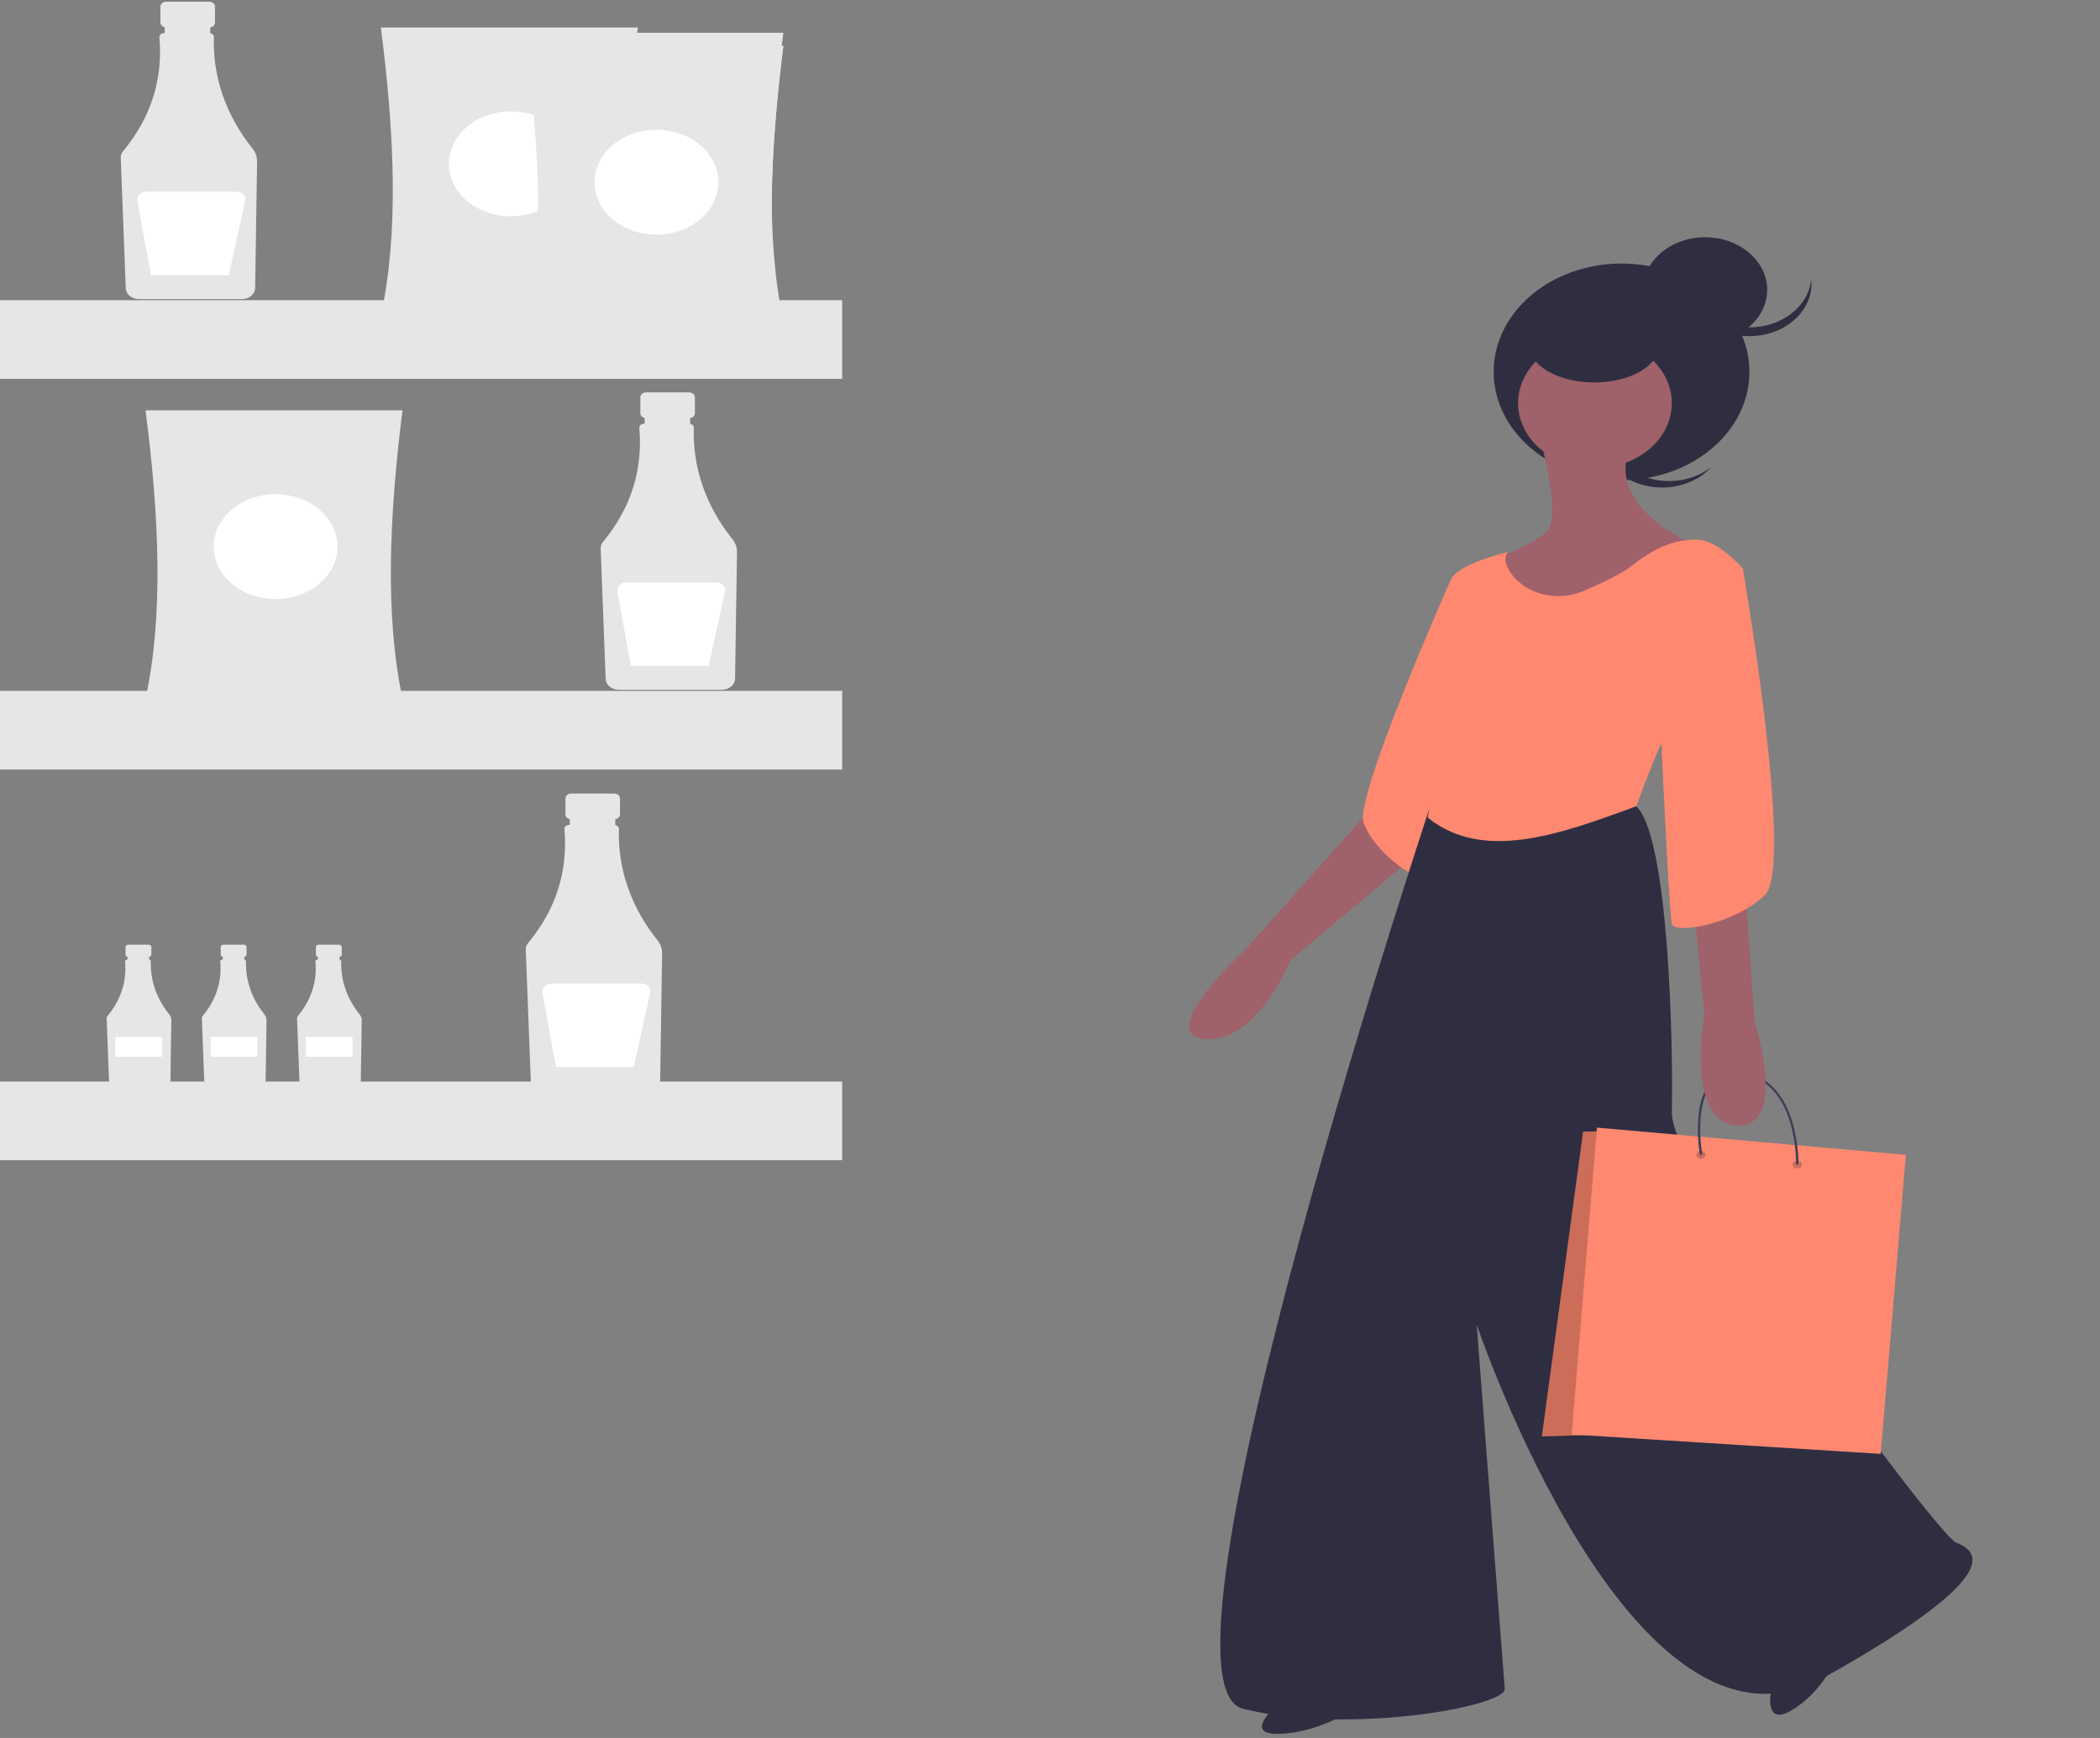 <svg width="580" height="480" viewBox="0 0 580 480" fill="none" xmlns="http://www.w3.org/2000/svg">
<rect x="0" y="0" width="580" height="480" fill="#808080" stroke="none"/>
<g clip-path="url(#clip0_3_297)">
<path d="M387.84 207.799L381.716 219.9L344.153 262.081C344.153 262.081 318.43 285.591 332.721 286.974C347.011 288.357 356.402 265.192 356.402 265.192L400.497 228.198L405.397 211.256L387.84 207.799Z" fill="#9F616A"/>
<path d="M406.621 158.703L400.703 160.107C400.703 160.107 374.128 219.888 376.577 227.149C379.027 234.41 390.051 243.399 394.951 242.708C399.85 242.016 406.621 158.703 406.621 158.703Z" fill="#FF8870"/>
<path d="M489.317 465.926C489.317 465.926 486.718 476.954 494.53 472.541C502.341 468.127 506.413 459.591 506.413 459.591L489.317 465.926Z" fill="#2F2E41"/>
<path d="M396.823 217.134C396.823 217.134 313.939 464.686 343.336 471.947C372.733 479.207 416.012 471.255 415.604 466.415C415.196 461.575 407.847 365.804 407.847 365.804C407.847 365.804 450.717 493.037 503.795 463.303C556.873 433.569 545.033 428.037 540.133 425.963C535.234 423.889 461.333 325.352 461.741 307.027C462.149 288.703 460.925 231.31 451.942 222.666L396.823 217.134Z" fill="#2F2E41"/>
<path d="M449.467 129.119C446.277 126.677 444.288 123.309 443.894 119.683C443.499 116.057 444.728 112.438 447.337 109.543C446.991 109.817 446.654 110.102 446.331 110.404C443.284 113.261 441.702 117.026 441.932 120.871C442.162 124.715 444.186 128.325 447.558 130.907C450.93 133.489 455.374 134.831 459.915 134.639C464.455 134.447 468.719 132.736 471.77 129.882C472.093 129.579 472.394 129.267 472.681 128.948C469.542 131.436 465.413 132.835 461.113 132.867C456.814 132.898 452.657 131.561 449.467 129.119Z" fill="#2F2E41"/>
<path d="M447.859 132.6C467.364 132.6 483.176 119.21 483.176 102.693C483.176 86.176 467.364 72.786 447.859 72.786C428.354 72.786 412.542 86.176 412.542 102.693C412.542 119.21 428.354 132.6 447.859 132.6Z" fill="#2F2E41"/>
<path d="M352.727 470.91C352.727 470.91 343.336 478.862 352.727 478.862C362.118 478.862 371.1 473.676 371.1 473.676L352.727 470.91Z" fill="#2F2E41"/>
<path d="M425.403 121.363C425.403 121.363 431.527 142.799 427.036 146.948C422.545 151.097 412.746 154.209 412.746 154.209L414.379 192.932C414.379 192.932 433.16 187.4 433.977 186.709C434.793 186.017 451.533 163.544 451.533 163.544L467.865 150.406C467.865 150.406 442.959 140.379 450.309 123.092C457.658 105.805 425.403 121.363 425.403 121.363Z" fill="#9F616A"/>
<path d="M461.467 114.217C463.345 104.415 455.485 95.181 443.911 93.59C432.336 92 421.431 98.656 419.553 108.457C417.674 118.258 425.535 127.493 437.109 129.083C448.683 130.674 459.589 124.018 461.467 114.217Z" fill="#9F616A"/>
<path d="M451.942 222.666C451.942 222.666 461.333 196.389 465.824 192.932C470.315 189.475 481.339 156.975 481.339 156.975C481.339 156.975 474.398 149.023 468.682 149.023C462.966 149.023 457.658 150.751 451.125 155.938C448.049 158.38 442.438 161.067 437.361 163.227C435.56 164.006 433.593 164.474 431.576 164.603C429.558 164.731 427.531 164.518 425.612 163.976C423.693 163.433 421.921 162.572 420.399 161.444C418.877 160.315 417.636 158.94 416.749 157.401C415.734 155.575 415.4 153.825 416.42 152.48C416.42 152.48 401.314 155.938 400.497 160.778C399.68 165.618 400.497 175.645 399.272 177.719C398.047 179.794 394.373 182.906 396.006 196.044C397.639 209.182 394.301 225.796 394.301 225.796C409.553 238.119 430.683 230.512 451.942 222.666Z" fill="#FF8870"/>
<path d="M440.306 105.632C450.227 105.632 458.271 100.988 458.271 95.26C458.271 89.531 450.227 84.887 440.306 84.887C430.384 84.887 422.341 89.531 422.341 95.26C422.341 100.988 430.384 105.632 440.306 105.632Z" fill="#2F2E41"/>
<path d="M470.928 94.568C480.398 94.568 488.076 88.067 488.076 80.047C488.076 72.027 480.398 65.526 470.928 65.526C461.457 65.526 453.779 72.027 453.779 80.047C453.779 88.067 461.457 94.568 470.928 94.568Z" fill="#2F2E41"/>
<path d="M483.176 90.419C478.876 90.419 474.733 89.05 471.569 86.585C468.404 84.119 466.45 80.737 466.092 77.108C466.053 77.507 466.028 77.91 466.028 78.318C466.029 82.168 467.834 85.86 471.049 88.583C474.263 91.305 478.622 92.836 483.169 92.837C487.715 92.839 492.076 91.312 495.293 88.591C498.51 85.871 500.32 82.18 500.324 78.331V78.318C500.324 77.91 500.299 77.507 500.26 77.108C499.903 80.737 497.948 84.119 494.783 86.585C491.619 89.05 487.476 90.419 483.176 90.419Z" fill="#2F2E41"/>
<path d="M442.956 312.507H437.252L425.853 396.708L463.451 395.64L442.956 312.507Z" fill="#FF8870"/>
<path opacity="0.2" d="M442.956 312.507H437.252L425.853 396.708L463.451 395.64L442.956 312.507Z" fill="black"/>
<path d="M441.055 311.431L434.089 396.174L519.424 401.538L526.391 318.94L441.055 311.431Z" fill="#FF8870"/>
<path opacity="0.2" d="M469.786 320.016C470.488 320.016 471.057 319.534 471.057 318.94C471.057 318.346 470.488 317.864 469.786 317.864C469.084 317.864 468.516 318.346 468.516 318.94C468.516 319.534 469.084 320.016 469.786 320.016Z" fill="black"/>
<path opacity="0.2" d="M496.388 322.695C497.09 322.695 497.659 322.213 497.659 321.619C497.659 321.025 497.09 320.543 496.388 320.543C495.687 320.543 495.118 321.025 495.118 321.619C495.118 322.213 495.687 322.695 496.388 322.695Z" fill="black"/>
<path d="M496.704 321.626H496.073C496.073 321.396 496.52 298.773 481.177 296.688C478.154 296.28 475.683 296.858 473.834 298.409C467.499 303.729 470.119 318.755 470.145 318.903L469.523 318.985C469.409 318.354 466.833 303.536 473.396 298.031C475.394 296.347 478.058 295.716 481.282 296.154C497.159 298.305 496.712 321.396 496.704 321.626Z" fill="#3F3D56"/>
<path d="M482.564 204.687L480.522 224.049L484.605 282.134C484.605 282.134 493.996 311.522 479.706 310.83C465.415 310.139 470.723 280.059 470.723 280.059L464.19 212.639L482.564 204.687Z" fill="#9F616A"/>
<path d="M470.723 152.134L481.339 156.975C481.339 156.975 495.629 239.223 487.463 247.175C479.298 255.127 462.558 258.239 461.741 255.127C460.924 252.015 458.066 188.783 458.066 188.783L470.723 152.134Z" fill="#FF8870"/>
<path d="M57.797 0.478H45.89C45.471 0.478 45.07 0.619 44.774 0.869C44.478 1.12 44.312 1.46 44.312 1.815V6.24C44.312 6.595 44.478 6.935 44.774 7.186C45.07 7.436 45.471 7.577 45.89 7.577H47.863V14.208H55.824V7.577H57.797C58.216 7.577 58.617 7.436 58.913 7.186C59.209 6.935 59.376 6.595 59.376 6.24V1.815C59.376 1.46 59.209 1.12 58.913 0.869C58.617 0.619 58.216 0.478 57.797 0.478Z" fill="#E6E6E6"/>
<path d="M69.723 40.981C62.431 31.946 58.703 21.187 59.074 10.248C59.08 9.995 58.983 9.749 58.8 9.55C58.616 9.351 58.357 9.212 58.066 9.157V7.244H45.49V9.13H45.317C45.148 9.13 44.98 9.159 44.824 9.214C44.667 9.269 44.525 9.349 44.405 9.451C44.286 9.553 44.191 9.673 44.126 9.806C44.062 9.938 44.028 10.081 44.029 10.224C44.029 10.251 44.03 10.277 44.032 10.304C45.023 21.998 41.677 32.486 33.996 41.766C33.554 42.299 33.328 42.94 33.352 43.591L34.727 79.609C34.76 80.412 35.159 81.174 35.839 81.735C36.519 82.295 37.429 82.612 38.378 82.618H66.822C67.782 82.612 68.701 82.288 69.383 81.716C70.065 81.144 70.457 80.369 70.474 79.556L71.004 44.585C71.02 43.301 70.573 42.044 69.723 40.981Z" fill="#E6E6E6"/>
<path d="M65.221 52.946H40.463C40.096 52.946 39.734 53.013 39.401 53.142C39.068 53.272 38.772 53.461 38.534 53.697C38.295 53.932 38.119 54.209 38.019 54.507C37.918 54.805 37.895 55.119 37.95 55.425L41.692 76.018H63.175L67.719 55.495C67.788 55.184 67.775 54.864 67.681 54.558C67.587 54.252 67.415 53.967 67.177 53.723C66.938 53.48 66.639 53.284 66.301 53.15C65.963 53.015 65.594 52.946 65.221 52.946V52.946Z" fill="white"/>
<path d="M190.345 108.375H178.438C178.019 108.375 177.618 108.516 177.322 108.766C177.026 109.017 176.859 109.357 176.859 109.712V114.137C176.859 114.492 177.026 114.832 177.322 115.082C177.618 115.333 178.019 115.474 178.438 115.474H180.411V122.105H188.372V115.474H190.345C190.764 115.474 191.165 115.333 191.461 115.082C191.757 114.832 191.924 114.492 191.924 114.137V109.712C191.924 109.357 191.757 109.017 191.461 108.766C191.165 108.516 190.764 108.375 190.345 108.375Z" fill="#E6E6E6"/>
<path d="M202.271 148.879C194.979 139.843 191.251 129.084 191.621 118.145C191.628 117.892 191.531 117.646 191.348 117.447C191.164 117.248 190.905 117.109 190.614 117.054V115.141H178.038V117.027H177.865C177.696 117.027 177.528 117.056 177.371 117.111C177.215 117.166 177.073 117.246 176.953 117.348C176.833 117.45 176.739 117.57 176.674 117.703C176.609 117.835 176.576 117.978 176.576 118.121C176.576 118.148 176.578 118.174 176.58 118.201C177.571 129.895 174.225 140.383 166.544 149.663C166.102 150.196 165.876 150.836 165.9 151.488L167.275 187.506C167.308 188.309 167.706 189.071 168.387 189.632C169.067 190.192 169.977 190.509 170.926 190.515H199.369C200.33 190.509 201.249 190.185 201.931 189.613C202.613 189.041 203.005 188.266 203.022 187.453L203.552 152.482C203.568 151.199 203.121 149.941 202.271 148.879Z" fill="#E6E6E6"/>
<path d="M197.768 160.843H173.011C172.644 160.843 172.282 160.91 171.949 161.039C171.616 161.169 171.32 161.358 171.081 161.594C170.843 161.829 170.667 162.106 170.566 162.404C170.466 162.702 170.443 163.016 170.498 163.322L174.24 183.915H195.722L200.267 163.392C200.336 163.081 200.323 162.761 200.229 162.455C200.135 162.149 199.963 161.864 199.724 161.62C199.486 161.377 199.187 161.181 198.849 161.047C198.511 160.912 198.142 160.843 197.768 160.843V160.843Z" fill="white"/>
<path d="M41.057 260.909H35.41C35.211 260.909 35.02 260.976 34.88 261.095C34.739 261.214 34.661 261.375 34.661 261.544V263.643C34.661 263.811 34.739 263.972 34.88 264.091C35.02 264.21 35.211 264.277 35.41 264.277H36.345V267.422H40.121V264.277H41.057C41.256 264.277 41.447 264.21 41.587 264.091C41.727 263.972 41.806 263.811 41.806 263.643V261.544C41.806 261.375 41.727 261.214 41.587 261.095C41.447 260.976 41.256 260.909 41.057 260.909Z" fill="#E6E6E6"/>
<path d="M46.715 280.122C43.256 275.836 41.487 270.733 41.663 265.544C41.666 265.424 41.62 265.307 41.533 265.213C41.446 265.118 41.323 265.053 41.185 265.026V264.119H35.22V265.014H35.138C35.057 265.014 34.978 265.027 34.904 265.053C34.829 265.079 34.762 265.118 34.705 265.166C34.648 265.214 34.603 265.271 34.573 265.334C34.542 265.397 34.526 265.465 34.526 265.533C34.526 265.545 34.527 265.558 34.528 265.57C35.079 270.865 33.392 276.154 29.768 280.494C29.558 280.747 29.451 281.051 29.462 281.36L30.114 298.445C30.13 298.826 30.319 299.187 30.642 299.453C30.964 299.719 31.396 299.869 31.846 299.872H45.338C45.794 299.869 46.23 299.716 46.553 299.444C46.877 299.173 47.063 298.805 47.071 298.42L47.322 281.832C47.33 281.223 47.118 280.626 46.715 280.122Z" fill="#E6E6E6"/>
<path d="M44.773 286.403H31.899V291.853H44.773V286.403Z" fill="white"/>
<path d="M67.349 260.909H61.701C61.503 260.909 61.312 260.976 61.172 261.095C61.032 261.214 60.953 261.375 60.953 261.544V263.643C60.953 263.811 61.032 263.972 61.172 264.091C61.312 264.21 61.503 264.277 61.701 264.277H62.637V267.422H66.413V264.277H67.35C67.548 264.277 67.739 264.21 67.879 264.091C68.019 263.972 68.098 263.811 68.098 263.643V261.544C68.098 261.46 68.079 261.378 68.041 261.301C68.004 261.224 67.948 261.154 67.879 261.095C67.809 261.036 67.727 260.99 67.636 260.958C67.545 260.926 67.448 260.909 67.349 260.909Z" fill="#E6E6E6"/>
<path d="M73.007 280.122C69.548 275.836 67.779 270.733 67.955 265.544C67.958 265.424 67.912 265.307 67.825 265.213C67.738 265.118 67.615 265.053 67.477 265.026V264.119H61.512V265.014H61.43C61.349 265.014 61.27 265.027 61.196 265.053C61.121 265.079 61.054 265.118 60.997 265.166C60.94 265.214 60.895 265.271 60.865 265.334C60.834 265.397 60.818 265.465 60.818 265.533C60.818 265.545 60.819 265.558 60.82 265.57C61.371 270.865 59.684 276.154 56.059 280.494C55.85 280.747 55.743 281.051 55.754 281.36L56.407 298.445C56.422 298.826 56.611 299.187 56.934 299.453C57.256 299.719 57.688 299.869 58.138 299.872H71.63C72.086 299.869 72.522 299.716 72.845 299.444C73.169 299.173 73.355 298.805 73.363 298.42L73.614 281.832C73.622 281.223 73.41 280.626 73.007 280.122Z" fill="#E6E6E6"/>
<path d="M71.065 286.403H58.191V291.853H71.065V286.403Z" fill="white"/>
<path d="M93.641 260.909H87.993C87.794 260.909 87.604 260.976 87.463 261.095C87.323 261.214 87.244 261.375 87.244 261.544V263.643C87.244 263.811 87.323 263.972 87.463 264.091C87.604 264.21 87.794 264.277 87.993 264.277H88.929V267.422H92.705V264.277H93.641C93.84 264.277 94.03 264.21 94.171 264.091C94.311 263.972 94.39 263.811 94.39 263.643V261.544C94.39 261.375 94.311 261.214 94.171 261.095C94.03 260.976 93.84 260.909 93.641 260.909Z" fill="#E6E6E6"/>
<path d="M99.298 280.122C95.839 275.836 94.071 270.733 94.246 265.544C94.25 265.424 94.204 265.307 94.117 265.213C94.029 265.118 93.906 265.053 93.769 265.026V264.119H87.803V265.014H87.721C87.641 265.014 87.561 265.027 87.487 265.053C87.413 265.079 87.345 265.118 87.289 265.166C87.232 265.214 87.187 265.271 87.156 265.334C87.126 265.397 87.11 265.465 87.11 265.533C87.11 265.545 87.111 265.558 87.112 265.57C87.662 270.865 85.975 276.154 82.351 280.494C82.141 280.747 82.034 281.051 82.046 281.36L82.698 298.445C82.714 298.826 82.903 299.187 83.225 299.453C83.548 299.719 83.979 299.869 84.43 299.872H97.922C98.377 299.869 98.813 299.716 99.137 299.444C99.46 299.173 99.646 298.805 99.654 298.42L99.906 281.832C99.913 281.223 99.701 280.626 99.298 280.122Z" fill="#E6E6E6"/>
<path d="M97.356 286.403H84.482V291.853H97.356V286.403Z" fill="white"/>
<path d="M169.66 219.168H157.753C157.334 219.168 156.933 219.309 156.637 219.56C156.341 219.811 156.174 220.151 156.174 220.505V224.931C156.174 225.285 156.341 225.625 156.637 225.876C156.933 226.127 157.334 226.268 157.753 226.268H159.726V232.899H167.687V226.268H169.66C169.867 226.268 170.072 226.233 170.264 226.166C170.456 226.099 170.63 226 170.776 225.876C170.923 225.752 171.039 225.605 171.118 225.442C171.198 225.28 171.238 225.106 171.238 224.931V220.505C171.238 220.151 171.072 219.811 170.776 219.56C170.48 219.309 170.079 219.168 169.66 219.168Z" fill="#E6E6E6"/>
<path d="M181.586 259.672C174.294 250.636 170.566 239.878 170.936 228.938C170.943 228.686 170.846 228.439 170.663 228.24C170.479 228.041 170.22 227.902 169.929 227.847V225.935H157.353V227.821H157.18C157.011 227.821 156.843 227.849 156.686 227.904C156.53 227.959 156.388 228.04 156.268 228.142C156.148 228.243 156.054 228.364 155.989 228.496C155.924 228.629 155.891 228.771 155.891 228.915C155.891 228.941 155.893 228.968 155.895 228.994C156.886 240.689 153.54 251.176 145.859 260.456C145.417 260.99 145.191 261.63 145.215 262.281L146.59 298.299C146.623 299.103 147.021 299.864 147.702 300.425C148.382 300.986 149.292 301.302 150.241 301.309H178.684C179.644 301.302 180.564 300.978 181.246 300.406C181.928 299.834 182.32 299.059 182.337 298.246L182.867 263.276C182.883 261.992 182.436 260.735 181.586 259.672Z" fill="#E6E6E6"/>
<path d="M177.083 271.636H152.326C151.959 271.636 151.597 271.703 151.264 271.833C150.931 271.962 150.635 272.152 150.396 272.387C150.158 272.623 149.982 272.899 149.881 273.197C149.781 273.496 149.758 273.809 149.813 274.116L153.555 294.709H175.037L179.582 274.185C179.651 273.874 179.638 273.555 179.544 273.248C179.45 272.942 179.278 272.657 179.039 272.414C178.801 272.171 178.502 271.975 178.164 271.84C177.826 271.706 177.457 271.636 177.083 271.636V271.636Z" fill="white"/>
<path d="M176.16 87.255H105.183C110.145 64.536 109.004 37.103 105.183 7.6H176.16C172.441 37.103 171.33 64.536 176.16 87.255Z" fill="#E6E6E6"/>
<path d="M141.099 59.738C150.545 59.738 158.202 53.254 158.202 45.255C158.202 37.256 150.545 30.772 141.099 30.772C131.653 30.772 123.996 37.256 123.996 45.255C123.996 53.254 131.653 59.738 141.099 59.738Z" fill="white"/>
<path d="M111.169 192.98H40.192C45.154 170.261 44.013 142.827 40.192 113.324H111.169C107.45 142.827 106.339 170.261 111.169 192.98Z" fill="#E6E6E6"/>
<path d="M76.108 165.462C85.554 165.462 93.211 158.978 93.211 150.979C93.211 142.981 85.554 136.497 76.108 136.497C66.663 136.497 59.005 142.981 59.005 150.979C59.005 158.978 66.663 165.462 76.108 165.462Z" fill="white"/>
<path d="M216.352 92.324H145.375C150.337 69.605 149.196 42.172 145.375 12.669H216.352C212.633 42.172 211.522 69.605 216.352 92.324Z" fill="#E6E6E6"/>
<path d="M181.291 64.807C190.737 64.807 198.394 58.323 198.394 50.324C198.394 42.325 190.737 35.841 181.291 35.841C171.845 35.841 164.188 42.325 164.188 50.324C164.188 58.323 171.845 64.807 181.291 64.807Z" fill="white"/>
<path d="M216.352 88.703H145.375C150.337 65.985 149.196 38.551 145.375 9.048H216.352C212.633 38.551 211.522 65.985 216.352 88.703Z" fill="#E6E6E6"/>
<path d="M181.291 61.186C190.737 61.186 198.394 54.702 198.394 46.703C198.394 38.705 190.737 32.22 181.291 32.22C171.845 32.22 164.188 38.705 164.188 46.703C164.188 54.702 171.845 61.186 181.291 61.186Z" fill="white"/>
<path d="M216.352 92.324H145.375C150.337 69.605 149.196 42.172 145.375 12.669H216.352C212.633 42.172 211.522 69.605 216.352 92.324Z" fill="#E6E6E6"/>
<path d="M181.291 64.807C190.737 64.807 198.394 58.323 198.394 50.324C198.394 42.325 190.737 35.841 181.291 35.841C171.845 35.841 164.188 42.325 164.188 50.324C164.188 58.323 171.845 64.807 181.291 64.807Z" fill="white"/>
<path d="M232.6 82.91H0V104.634H232.6V82.91Z" fill="#E6E6E6"/>
<path d="M232.6 190.807H0V212.531H232.6V190.807Z" fill="#E6E6E6"/>
<path d="M232.6 298.704H0V320.428H232.6V298.704Z" fill="#E6E6E6"/>
</g>
<defs>
<clipPath id="clip0_3_297">
<rect width="580" height="479.44" fill="white" transform="translate(0 0.478)"/>
</clipPath>
</defs>
</svg>
